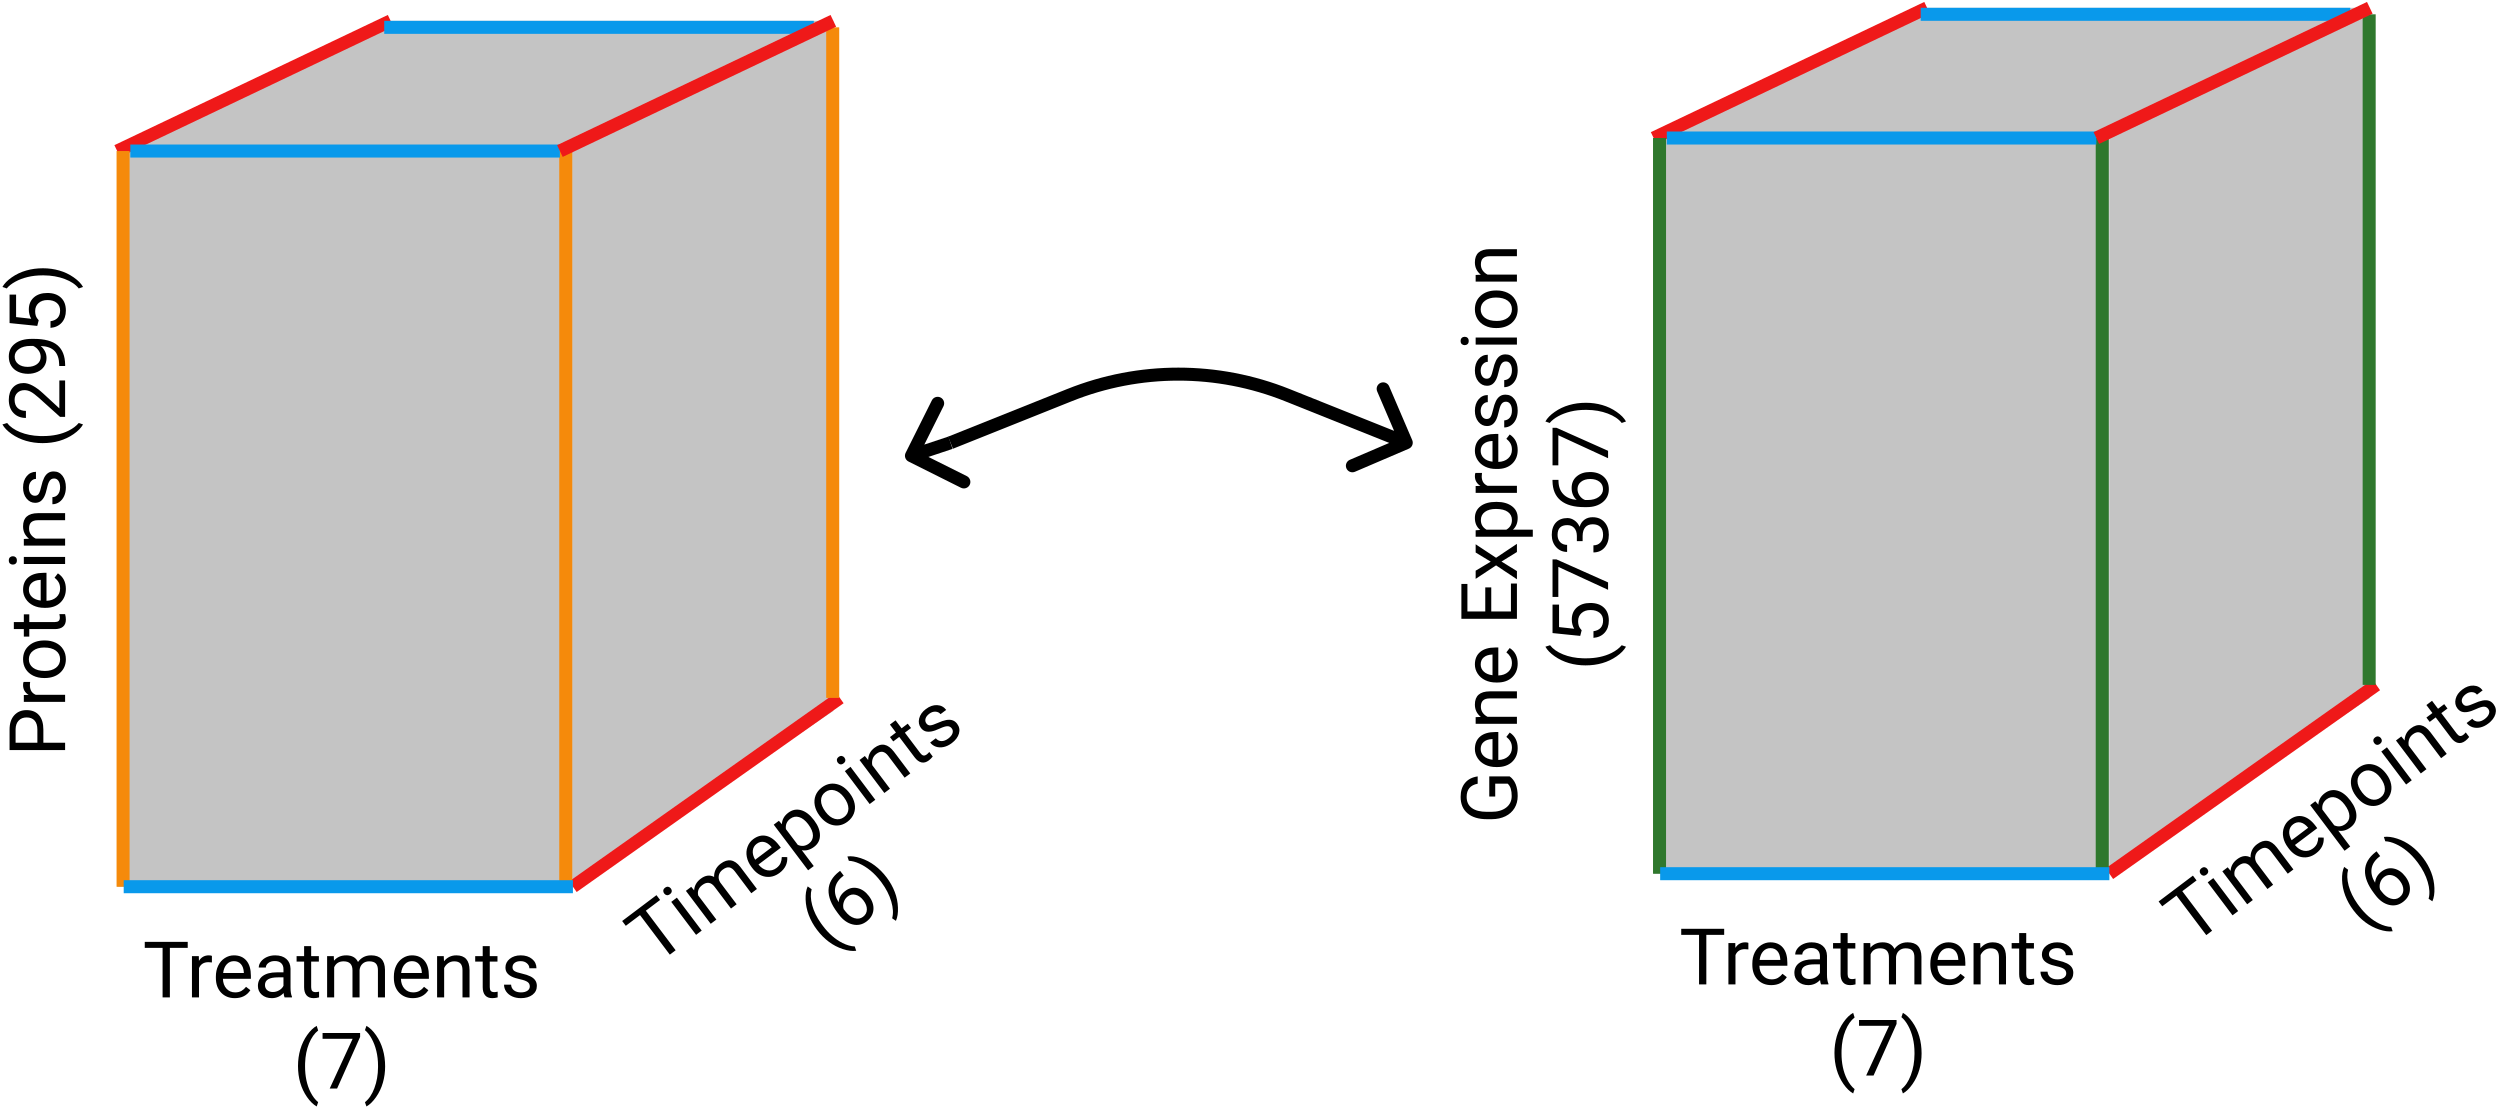<svg width="384" height="170" viewBox="0 0 384 170" fill="none" xmlns="http://www.w3.org/2000/svg">
<rect x="18" y="23.199" width="70" height="113" fill="#C4C4C4"/>
<path d="M60 3.199H128L88 23.199H18L60 3.199Z" fill="#C4C4C4"/>
<path d="M88 23.199L128 3.199V109.199L88 136.199V23.199Z" fill="#C4C4C4"/>
<path d="M88 136.199L129 107.199" stroke="#EF1919" stroke-width="2"/>
<path d="M18 23.199L60 3.199" stroke="#EF1919" stroke-width="2"/>
<path d="M18.904 23.199L18.904 136.208M86.904 23.199L86.904 136.208M127.904 4.199L127.904 107.199" stroke="#F58A0B" stroke-width="2"/>
<path d="M28.834 145.594H26.092V153.199H24.973V145.594H22.236V144.668H28.834V145.594ZM32.549 147.832C32.385 147.805 32.207 147.791 32.016 147.791C31.305 147.791 30.822 148.094 30.568 148.699V153.199H29.484V146.859H30.539L30.557 147.592C30.912 147.025 31.416 146.742 32.068 146.742C32.279 146.742 32.44 146.769 32.549 146.824V147.832ZM36.065 153.316C35.205 153.316 34.506 153.035 33.967 152.473C33.428 151.906 33.158 151.15 33.158 150.205V150.006C33.158 149.377 33.277 148.816 33.516 148.324C33.758 147.828 34.094 147.441 34.523 147.164C34.957 146.883 35.426 146.742 35.93 146.742C36.754 146.742 37.395 147.014 37.852 147.557C38.309 148.099 38.537 148.877 38.537 149.889V150.34H34.242C34.258 150.965 34.44 151.471 34.787 151.857C35.139 152.24 35.584 152.432 36.123 152.432C36.506 152.432 36.83 152.353 37.096 152.197C37.361 152.041 37.594 151.834 37.793 151.576L38.455 152.092C37.924 152.908 37.127 153.316 36.065 153.316ZM35.93 147.633C35.492 147.633 35.125 147.793 34.828 148.113C34.531 148.43 34.348 148.875 34.277 149.449H37.453V149.367C37.422 148.816 37.273 148.391 37.008 148.09C36.742 147.785 36.383 147.633 35.93 147.633ZM43.711 153.199C43.648 153.074 43.598 152.851 43.559 152.531C43.055 153.055 42.453 153.316 41.754 153.316C41.129 153.316 40.615 153.141 40.213 152.789C39.815 152.433 39.615 151.984 39.615 151.441C39.615 150.781 39.865 150.269 40.365 149.906C40.869 149.539 41.576 149.355 42.486 149.355H43.541V148.857C43.541 148.478 43.428 148.178 43.201 147.955C42.975 147.728 42.641 147.615 42.199 147.615C41.812 147.615 41.488 147.713 41.227 147.908C40.965 148.103 40.834 148.34 40.834 148.617H39.744C39.744 148.301 39.855 147.996 40.078 147.703C40.305 147.406 40.609 147.172 40.992 147C41.379 146.828 41.803 146.742 42.264 146.742C42.994 146.742 43.566 146.926 43.98 147.293C44.395 147.656 44.609 148.158 44.625 148.799V151.717C44.625 152.299 44.699 152.762 44.848 153.105V153.199H43.711ZM41.912 152.373C42.252 152.373 42.574 152.285 42.879 152.109C43.184 151.933 43.404 151.705 43.541 151.424V150.123H42.691C41.363 150.123 40.699 150.512 40.699 151.289C40.699 151.629 40.812 151.894 41.039 152.086C41.266 152.277 41.557 152.373 41.912 152.373ZM47.795 145.324V146.859H48.978V147.697H47.795V151.629C47.795 151.883 47.848 152.074 47.953 152.203C48.059 152.328 48.238 152.391 48.492 152.391C48.617 152.391 48.789 152.367 49.008 152.32V153.199C48.723 153.277 48.445 153.316 48.176 153.316C47.691 153.316 47.326 153.17 47.08 152.877C46.834 152.584 46.711 152.168 46.711 151.629V147.697H45.557V146.859H46.711V145.324H47.795ZM51.27 146.859L51.299 147.562C51.764 147.016 52.391 146.742 53.18 146.742C54.066 146.742 54.67 147.082 54.99 147.762C55.201 147.457 55.475 147.211 55.81 147.023C56.15 146.836 56.551 146.742 57.012 146.742C58.402 146.742 59.109 147.478 59.133 148.951V153.199H58.049V149.016C58.049 148.562 57.945 148.224 57.738 148.002C57.531 147.775 57.184 147.662 56.695 147.662C56.293 147.662 55.959 147.783 55.693 148.025C55.428 148.264 55.273 148.586 55.23 148.992V153.199H54.141V149.045C54.141 148.123 53.69 147.662 52.787 147.662C52.076 147.662 51.59 147.965 51.328 148.57V153.199H50.244V146.859H51.27ZM63.404 153.316C62.545 153.316 61.846 153.035 61.307 152.473C60.768 151.906 60.498 151.15 60.498 150.205V150.006C60.498 149.377 60.617 148.816 60.855 148.324C61.098 147.828 61.434 147.441 61.863 147.164C62.297 146.883 62.766 146.742 63.27 146.742C64.094 146.742 64.734 147.014 65.191 147.557C65.648 148.099 65.877 148.877 65.877 149.889V150.34H61.582C61.598 150.965 61.779 151.471 62.127 151.857C62.478 152.24 62.924 152.432 63.463 152.432C63.846 152.432 64.17 152.353 64.436 152.197C64.701 152.041 64.934 151.834 65.133 151.576L65.795 152.092C65.264 152.908 64.467 153.316 63.404 153.316ZM63.27 147.633C62.832 147.633 62.465 147.793 62.168 148.113C61.871 148.43 61.688 148.875 61.617 149.449H64.793V149.367C64.762 148.816 64.613 148.391 64.348 148.09C64.082 147.785 63.723 147.633 63.27 147.633ZM68.162 146.859L68.197 147.656C68.682 147.047 69.314 146.742 70.096 146.742C71.436 146.742 72.111 147.498 72.123 149.01V153.199H71.039V149.004C71.035 148.547 70.93 148.209 70.723 147.99C70.519 147.771 70.201 147.662 69.768 147.662C69.416 147.662 69.107 147.756 68.842 147.943C68.576 148.131 68.369 148.377 68.221 148.682V153.199H67.137V146.859H68.162ZM75.228 145.324V146.859H76.412V147.697H75.228V151.629C75.228 151.883 75.281 152.074 75.387 152.203C75.492 152.328 75.672 152.391 75.926 152.391C76.051 152.391 76.223 152.367 76.441 152.32V153.199C76.156 153.277 75.879 153.316 75.609 153.316C75.125 153.316 74.76 153.17 74.514 152.877C74.268 152.584 74.144 152.168 74.144 151.629V147.697H72.99V146.859H74.144V145.324H75.228ZM81.375 151.517C81.375 151.224 81.264 150.998 81.041 150.838C80.822 150.674 80.438 150.533 79.887 150.416C79.34 150.299 78.904 150.158 78.58 149.994C78.26 149.83 78.022 149.635 77.865 149.408C77.713 149.182 77.637 148.912 77.637 148.599C77.637 148.08 77.856 147.641 78.293 147.281C78.734 146.922 79.297 146.742 79.981 146.742C80.699 146.742 81.281 146.928 81.727 147.299C82.176 147.67 82.4 148.144 82.4 148.723H81.311C81.311 148.426 81.184 148.17 80.93 147.955C80.68 147.74 80.363 147.633 79.981 147.633C79.586 147.633 79.277 147.719 79.055 147.891C78.832 148.062 78.721 148.287 78.721 148.564C78.721 148.826 78.824 149.023 79.031 149.156C79.238 149.289 79.611 149.416 80.15 149.537C80.693 149.658 81.133 149.803 81.469 149.971C81.805 150.139 82.053 150.342 82.213 150.58C82.377 150.814 82.459 151.101 82.459 151.441C82.459 152.008 82.232 152.463 81.779 152.807C81.326 153.146 80.738 153.316 80.016 153.316C79.508 153.316 79.059 153.226 78.668 153.047C78.277 152.867 77.971 152.617 77.748 152.297C77.529 151.973 77.42 151.623 77.42 151.248H78.504C78.523 151.611 78.668 151.9 78.938 152.115C79.211 152.326 79.57 152.432 80.016 152.432C80.426 152.432 80.754 152.349 81 152.185C81.25 152.017 81.375 151.795 81.375 151.517ZM45.773 163.736C45.773 162.853 45.891 162.006 46.125 161.193C46.363 160.381 46.717 159.642 47.185 158.978C47.654 158.314 48.141 157.846 48.645 157.572L48.867 158.287C48.297 158.724 47.828 159.392 47.461 160.291C47.098 161.189 46.898 162.195 46.863 163.308L46.857 163.807C46.857 165.314 47.133 166.623 47.684 167.732C48.016 168.396 48.41 168.916 48.867 169.291L48.645 169.953C48.125 169.664 47.629 169.18 47.156 168.5C46.234 167.172 45.773 165.584 45.773 163.736ZM55.312 159.277L51.779 167.199H50.643L54.164 159.558H49.547V158.668H55.312V159.277ZM59.156 163.795C59.156 164.666 59.041 165.502 58.81 166.303C58.584 167.099 58.234 167.836 57.762 168.512C57.293 169.187 56.801 169.668 56.285 169.953L56.057 169.291C56.658 168.83 57.141 168.115 57.504 167.146C57.871 166.174 58.059 165.096 58.066 163.912V163.724C58.066 162.904 57.98 162.142 57.809 161.439C57.637 160.732 57.397 160.099 57.088 159.541C56.783 158.982 56.44 158.547 56.057 158.234L56.285 157.572C56.801 157.857 57.291 158.334 57.756 159.002C58.225 159.67 58.574 160.406 58.805 161.211C59.039 162.016 59.156 162.877 59.156 163.795Z" fill="black"/>
<path d="M6.66 114.084H10V115.209H1.469L1.469 112.062C1.469 111.129 1.707 110.398 2.184 109.871C2.66 109.34 3.291 109.074 4.076 109.074C4.904 109.074 5.543 109.334 5.992 109.853C6.438 110.369 6.66 111.109 6.66 112.074L6.66 114.084ZM5.74 114.084L5.74 112.062C5.74 111.461 5.6 111 5.318 110.68C5.033 110.359 4.623 110.199 4.088 110.199C3.58 110.199 3.174 110.359 2.869 110.68C2.564 111 2.406 111.439 2.395 111.998V114.084H5.74ZM4.633 104.744C4.605 104.908 4.592 105.086 4.592 105.277C4.592 105.988 4.895 106.471 5.5 106.724H10V107.808H3.66V106.754L4.393 106.736C3.826 106.381 3.543 105.877 3.543 105.224C3.543 105.014 3.57 104.853 3.625 104.744H4.633ZM6.771 104.146C6.15 104.146 5.592 104.025 5.096 103.783C4.6 103.537 4.217 103.197 3.947 102.764C3.678 102.326 3.543 101.828 3.543 101.269C3.543 100.406 3.842 99.709 4.439 99.178C5.037 98.642 5.832 98.375 6.824 98.375H6.9C7.518 98.375 8.072 98.494 8.564 98.732C9.053 98.967 9.434 99.305 9.707 99.746C9.98 100.183 10.117 100.687 10.117 101.258C10.117 102.117 9.818 102.814 9.221 103.349C8.623 103.881 7.832 104.146 6.848 104.146H6.771ZM6.9 103.057C7.604 103.057 8.168 102.894 8.594 102.57C9.02 102.242 9.232 101.805 9.232 101.258C9.232 100.707 9.018 100.269 8.588 99.945C8.154 99.621 7.549 99.459 6.771 99.459C6.076 99.459 5.514 99.625 5.084 99.957C4.65 100.285 4.434 100.723 4.434 101.269C4.434 101.805 4.646 102.236 5.072 102.564C5.498 102.892 6.107 103.057 6.9 103.057ZM2.125 95.545H3.66V94.361H4.498V95.545H8.43C8.684 95.545 8.875 95.492 9.004 95.387C9.129 95.281 9.191 95.101 9.191 94.847C9.191 94.722 9.168 94.551 9.121 94.332H10C10.078 94.617 10.117 94.894 10.117 95.164C10.117 95.648 9.971 96.013 9.678 96.26C9.385 96.506 8.969 96.629 8.43 96.629H4.498V97.783H3.66V96.629H2.125V95.545ZM10.117 90.459C10.117 91.318 9.836 92.017 9.273 92.556C8.707 93.096 7.951 93.365 7.006 93.365H6.807C6.178 93.365 5.617 93.246 5.125 93.008C4.629 92.766 4.242 92.43 3.965 92C3.684 91.566 3.543 91.097 3.543 90.594C3.543 89.769 3.814 89.129 4.357 88.672C4.9 88.215 5.678 87.986 6.689 87.986H7.141V92.281C7.766 92.266 8.271 92.084 8.658 91.736C9.041 91.385 9.232 90.939 9.232 90.4C9.232 90.017 9.154 89.693 8.998 89.428C8.842 89.162 8.635 88.93 8.377 88.73L8.893 88.068C9.709 88.6 10.117 89.396 10.117 90.459ZM4.434 90.594C4.434 91.031 4.594 91.398 4.914 91.695C5.23 91.992 5.676 92.176 6.25 92.246V89.07H6.168C5.617 89.101 5.191 89.25 4.891 89.516C4.586 89.781 4.434 90.141 4.434 90.594ZM10 85.549V86.633H3.66V85.549H10ZM1.979 86.721C1.803 86.721 1.654 86.668 1.533 86.562C1.412 86.453 1.352 86.293 1.352 86.082C1.352 85.871 1.412 85.711 1.533 85.601C1.654 85.492 1.803 85.437 1.979 85.437C2.154 85.437 2.301 85.492 2.418 85.601C2.535 85.711 2.594 85.871 2.594 86.082C2.594 86.293 2.535 86.453 2.418 86.562C2.301 86.668 2.154 86.721 1.979 86.721ZM3.66 82.783L4.457 82.748C3.848 82.263 3.543 81.631 3.543 80.85C3.543 79.51 4.299 78.834 5.811 78.822H10V79.906H5.805C5.348 79.91 5.01 80.016 4.791 80.222C4.572 80.426 4.463 80.744 4.463 81.178C4.463 81.529 4.557 81.838 4.744 82.103C4.932 82.369 5.178 82.576 5.482 82.725H10V83.808H3.66V82.783ZM8.318 73.496C8.025 73.496 7.799 73.607 7.639 73.83C7.475 74.049 7.334 74.433 7.217 74.984C7.1 75.531 6.959 75.967 6.795 76.291C6.631 76.611 6.436 76.85 6.209 77.006C5.982 77.158 5.713 77.234 5.4 77.234C4.881 77.234 4.441 77.016 4.082 76.578C3.723 76.137 3.543 75.574 3.543 74.891C3.543 74.172 3.729 73.59 4.1 73.144C4.471 72.695 4.945 72.471 5.523 72.471V73.56C5.227 73.56 4.971 73.687 4.756 73.941C4.541 74.191 4.434 74.508 4.434 74.891C4.434 75.285 4.52 75.594 4.691 75.816C4.863 76.039 5.088 76.15 5.365 76.15C5.627 76.15 5.824 76.047 5.957 75.84C6.09 75.633 6.217 75.26 6.338 74.721C6.459 74.178 6.604 73.738 6.771 73.402C6.939 73.066 7.143 72.818 7.381 72.658C7.615 72.494 7.902 72.412 8.242 72.412C8.809 72.412 9.264 72.638 9.607 73.092C9.947 73.545 10.117 74.133 10.117 74.855C10.117 75.363 10.027 75.812 9.848 76.203C9.668 76.594 9.418 76.9 9.098 77.123C8.773 77.342 8.424 77.451 8.049 77.451V76.367C8.412 76.347 8.701 76.203 8.916 75.933C9.127 75.66 9.232 75.301 9.232 74.855C9.232 74.445 9.15 74.117 8.986 73.871C8.818 73.621 8.596 73.496 8.318 73.496ZM6.537 68.064C5.654 68.064 4.807 67.947 3.994 67.713C3.182 67.475 2.443 67.121 1.779 66.652C1.115 66.183 0.646 65.697 0.373 65.193L1.088 64.971C1.525 65.541 2.193 66.01 3.092 66.377C3.99 66.74 4.996 66.939 6.109 66.975L6.607 66.98C8.115 66.98 9.424 66.705 10.533 66.154C11.197 65.822 11.717 65.428 12.092 64.971L12.754 65.193C12.465 65.713 11.98 66.209 11.301 66.681C9.973 67.603 8.385 68.064 6.537 68.064ZM10 58.443V64.033H9.221L5.939 61.08C5.443 60.642 5.041 60.342 4.732 60.178C4.42 60.01 4.098 59.926 3.766 59.926C3.32 59.926 2.955 60.06 2.67 60.33C2.385 60.599 2.242 60.959 2.242 61.408C2.242 61.947 2.396 62.367 2.705 62.668C3.01 62.965 3.436 63.113 3.982 63.113V64.197C3.197 64.197 2.562 63.945 2.078 63.441C1.594 62.934 1.352 62.256 1.352 61.408C1.352 60.615 1.561 59.988 1.979 59.527C2.393 59.066 2.945 58.836 3.637 58.836C4.477 58.836 5.477 59.371 6.637 60.441L9.115 62.726V58.443H10ZM6.25 53.141C6.52 53.367 6.736 53.639 6.9 53.955C7.064 54.267 7.146 54.611 7.146 54.986C7.146 55.478 7.025 55.908 6.783 56.275C6.541 56.639 6.201 56.92 5.764 57.119C5.322 57.318 4.836 57.418 4.305 57.418C3.734 57.418 3.221 57.31 2.764 57.096C2.307 56.877 1.957 56.568 1.715 56.17C1.473 55.771 1.352 55.306 1.352 54.775C1.352 53.931 1.668 53.267 2.301 52.783C2.93 52.295 3.789 52.051 4.879 52.051H5.195C6.855 52.051 8.068 52.379 8.834 53.035C9.596 53.691 9.986 54.681 10.006 56.006V56.217H9.092V55.988C9.076 55.094 8.844 54.406 8.395 53.926C7.941 53.445 7.227 53.184 6.25 53.141ZM6.25 54.81C6.25 54.447 6.139 54.113 5.916 53.809C5.693 53.5 5.418 53.275 5.09 53.135H4.656C3.945 53.135 3.367 53.289 2.922 53.597C2.477 53.906 2.254 54.297 2.254 54.769C2.254 55.246 2.438 55.629 2.805 55.918C3.168 56.207 3.648 56.351 4.246 56.351C4.828 56.351 5.309 56.213 5.688 55.935C6.062 55.654 6.25 55.279 6.25 54.81ZM5.723 50.059L1.469 49.625L1.469 45.254H2.471L2.471 48.705L4.797 48.963C4.551 48.545 4.428 48.07 4.428 47.539C4.428 46.762 4.686 46.144 5.201 45.687C5.713 45.23 6.406 45.002 7.281 45.002C8.16 45.002 8.854 45.24 9.361 45.717C9.865 46.189 10.117 46.851 10.117 47.703C10.117 48.457 9.908 49.072 9.49 49.549C9.072 50.025 8.494 50.297 7.756 50.363V49.338C8.244 49.271 8.613 49.097 8.863 48.816C9.109 48.535 9.232 48.164 9.232 47.703C9.232 47.199 9.061 46.805 8.717 46.519C8.373 46.23 7.898 46.086 7.293 46.086C6.723 46.086 6.266 46.242 5.922 46.555C5.574 46.863 5.4 47.275 5.4 47.791C5.4 48.264 5.504 48.635 5.711 48.904L5.945 49.191L5.723 50.059ZM6.596 41.205C7.467 41.205 8.303 41.32 9.104 41.551C9.9 41.777 10.637 42.127 11.312 42.599C11.988 43.068 12.469 43.56 12.754 44.076L12.092 44.305C11.631 43.703 10.916 43.221 9.947 42.857C8.975 42.49 7.896 42.303 6.713 42.295H6.525C5.705 42.295 4.943 42.381 4.24 42.553C3.533 42.724 2.9 42.965 2.342 43.273C1.783 43.578 1.348 43.922 1.035 44.305L0.373 44.076C0.658 43.56 1.135 43.07 1.803 42.605C2.471 42.137 3.207 41.787 4.012 41.556C4.816 41.322 5.678 41.205 6.596 41.205Z" fill="black"/>
<path d="M59.018 4.199L125 4.199" stroke="#0999EB" stroke-width="2"/>
<path d="M101.391 138.235L99.201 139.886L103.778 145.96L102.884 146.633L98.307 140.559L96.121 142.206L95.564 141.466L100.833 137.496L101.391 138.235ZM107.783 142.941L106.918 143.593L103.102 138.53L103.968 137.878L107.783 142.941ZM102.02 137.24C101.914 137.1 101.867 136.949 101.878 136.789C101.893 136.627 101.984 136.482 102.153 136.355C102.321 136.228 102.485 136.18 102.646 136.211C102.806 136.242 102.939 136.327 103.045 136.468C103.15 136.608 103.195 136.758 103.178 136.918C103.161 137.077 103.069 137.22 102.9 137.347C102.732 137.474 102.569 137.524 102.411 137.496C102.256 137.466 102.126 137.38 102.02 137.24ZM106.172 136.217L106.618 136.761C106.661 136.044 106.997 135.449 107.627 134.974C108.335 134.44 109.022 134.348 109.686 134.698C109.672 134.328 109.742 133.967 109.897 133.615C110.056 133.261 110.319 132.945 110.687 132.668C111.798 131.831 112.806 131.993 113.711 133.155L116.267 136.548L115.401 137.2L112.884 133.859C112.611 133.497 112.325 133.29 112.026 133.236C111.724 133.18 111.378 133.299 110.988 133.593C110.667 133.835 110.473 134.133 110.407 134.486C110.338 134.836 110.409 135.186 110.619 135.537L113.151 138.896L112.28 139.552L109.78 136.235C109.225 135.498 108.588 135.402 107.867 135.945C107.299 136.373 107.093 136.907 107.248 137.548L110.034 141.245L109.168 141.897L105.353 136.834L106.172 136.217ZM119.749 134.071C119.063 134.588 118.335 134.784 117.566 134.659C116.795 134.532 116.125 134.09 115.556 133.335L115.436 133.176C115.057 132.674 114.815 132.154 114.709 131.618C114.604 131.076 114.64 130.565 114.816 130.085C114.993 129.599 115.283 129.205 115.685 128.902C116.343 128.406 117.018 128.237 117.71 128.395C118.402 128.554 119.052 129.037 119.661 129.845L119.932 130.206L116.502 132.79C116.891 133.28 117.341 133.575 117.851 133.674C118.362 133.769 118.833 133.653 119.263 133.329C119.569 133.099 119.781 132.841 119.899 132.557C120.017 132.272 120.078 131.967 120.082 131.641L120.921 131.654C120.988 132.626 120.598 133.431 119.749 134.071ZM116.221 129.613C115.872 129.876 115.675 130.225 115.63 130.66C115.584 131.091 115.705 131.557 115.994 132.058L118.531 130.147L118.481 130.081C118.125 129.66 117.75 129.409 117.357 129.329C116.962 129.246 116.583 129.34 116.221 129.613ZM125.071 126.033C125.652 126.803 125.943 127.557 125.946 128.294C125.948 129.03 125.648 129.625 125.046 130.079C124.432 130.542 123.801 130.712 123.155 130.587L124.992 133.025L124.126 133.678L118.844 126.668L119.635 126.072L120.1 126.602C120.123 125.899 120.449 125.312 121.076 124.839C121.684 124.381 122.337 124.248 123.035 124.441C123.737 124.632 124.395 125.136 125.011 125.953L125.071 126.033ZM124.131 126.587C123.701 126.016 123.24 125.657 122.747 125.509C122.255 125.362 121.796 125.448 121.372 125.768C120.848 126.163 120.63 126.692 120.718 127.354L122.541 129.773C123.148 130.04 123.718 129.972 124.252 129.57C124.667 129.257 124.872 128.846 124.869 128.335C124.866 127.818 124.62 127.236 124.131 126.587ZM125.869 125.27C125.495 124.774 125.255 124.255 125.15 123.713C125.048 123.169 125.089 122.659 125.273 122.183C125.46 121.704 125.777 121.297 126.223 120.96C126.913 120.441 127.649 120.26 128.433 120.418C129.22 120.573 129.912 121.047 130.51 121.839L130.555 121.9C130.927 122.393 131.166 122.907 131.271 123.444C131.378 123.975 131.337 124.482 131.15 124.966C130.965 125.448 130.645 125.861 130.189 126.204C129.503 126.721 128.766 126.902 127.979 126.747C127.195 126.589 126.507 126.117 125.914 125.331L125.869 125.27ZM126.817 124.717C127.24 125.279 127.709 125.632 128.224 125.777C128.742 125.92 129.22 125.826 129.657 125.497C130.096 125.166 130.317 124.731 130.317 124.193C130.315 123.651 130.08 123.07 129.612 122.449C129.194 121.894 128.723 121.545 128.199 121.401C127.676 121.252 127.196 121.343 126.759 121.672C126.332 121.994 126.115 122.424 126.109 122.961C126.104 123.499 126.339 124.084 126.817 124.717ZM134.447 122.848L133.581 123.501L129.766 118.438L130.632 117.785L134.447 122.848ZM128.684 117.147C128.578 117.007 128.531 116.857 128.542 116.697C128.557 116.534 128.648 116.389 128.816 116.262C128.985 116.135 129.149 116.087 129.31 116.118C129.47 116.149 129.603 116.235 129.709 116.375C129.814 116.516 129.859 116.665 129.842 116.825C129.825 116.984 129.733 117.127 129.564 117.254C129.396 117.381 129.232 117.431 129.075 117.403C128.92 117.373 128.79 117.288 128.684 117.147ZM132.84 116.121L133.348 116.736C133.368 115.958 133.69 115.334 134.314 114.864C135.384 114.057 136.379 114.254 137.298 115.454L139.819 118.8L138.953 119.453L136.429 116.102C136.15 115.739 135.863 115.533 135.566 115.483C135.272 115.431 134.952 115.535 134.606 115.796C134.325 116.007 134.135 116.268 134.036 116.577C133.936 116.887 133.919 117.208 133.984 117.541L136.703 121.149L135.837 121.801L132.021 116.738L132.84 116.121ZM137.56 110.642L138.484 111.868L139.429 111.156L139.933 111.825L138.988 112.537L141.354 115.677C141.507 115.88 141.664 116.001 141.826 116.041C141.986 116.077 142.167 116.019 142.37 115.866C142.469 115.791 142.593 115.669 142.739 115.5L143.268 116.201C143.087 116.435 142.889 116.634 142.674 116.796C142.287 117.087 141.907 117.19 141.534 117.104C141.162 117.018 140.813 116.76 140.489 116.33L138.122 113.19L137.201 113.884L136.696 113.215L137.618 112.521L136.694 111.294L137.56 110.642ZM146.196 111.889C146.02 111.655 145.794 111.541 145.52 111.547C145.247 111.548 144.855 111.667 144.345 111.905C143.837 112.141 143.405 112.291 143.047 112.355C142.693 112.416 142.385 112.404 142.124 112.317C141.866 112.228 141.643 112.058 141.454 111.809C141.142 111.394 141.052 110.911 141.185 110.361C141.321 109.808 141.662 109.326 142.208 108.915C142.782 108.482 143.359 108.28 143.938 108.308C144.52 108.335 144.985 108.578 145.333 109.04L144.463 109.696C144.284 109.459 144.029 109.331 143.696 109.312C143.367 109.291 143.05 109.396 142.744 109.626C142.429 109.863 142.235 110.118 142.16 110.389C142.086 110.66 142.132 110.907 142.299 111.128C142.456 111.337 142.658 111.433 142.903 111.414C143.148 111.395 143.523 111.272 144.026 111.045C144.533 110.815 144.971 110.666 145.34 110.598C145.709 110.529 146.03 110.542 146.301 110.636C146.573 110.725 146.811 110.905 147.016 111.176C147.357 111.628 147.45 112.128 147.295 112.675C147.137 113.22 146.77 113.709 146.193 114.144C145.787 114.45 145.375 114.648 144.954 114.74C144.534 114.831 144.139 114.816 143.768 114.694C143.399 114.567 143.101 114.354 142.875 114.054L143.741 113.402C143.975 113.68 144.264 113.824 144.609 113.834C144.954 113.837 145.305 113.705 145.66 113.437C145.988 113.191 146.201 112.928 146.299 112.648C146.397 112.364 146.363 112.111 146.196 111.889ZM125.477 142.802C124.946 142.097 124.529 141.349 124.227 140.559C123.929 139.767 123.767 138.965 123.742 138.152C123.716 137.34 123.823 136.673 124.06 136.151L124.668 136.588C124.476 137.281 124.504 138.096 124.751 139.035C125.002 139.971 125.448 140.894 126.09 141.804L126.385 142.205C127.293 143.41 128.3 144.289 129.408 144.844C130.072 145.174 130.7 145.352 131.291 145.376L131.511 146.039C130.923 146.121 130.235 146.032 129.448 145.774C127.913 145.268 126.589 144.277 125.477 142.802ZM129.04 133.763L129.594 134.498L129.435 134.618C128.77 135.138 128.384 135.742 128.276 136.43C128.169 137.117 128.348 137.836 128.814 138.585C128.863 137.903 129.198 137.328 129.818 136.86C130.411 136.413 131.041 136.266 131.709 136.418C132.379 136.568 132.964 136.974 133.462 137.635C133.991 138.337 134.223 139.044 134.156 139.754C134.093 140.462 133.74 141.058 133.097 141.542C132.445 142.034 131.728 142.182 130.947 141.989C130.163 141.792 129.473 141.299 128.879 140.51L128.628 140.178C127.683 138.924 127.228 137.765 127.263 136.702C127.299 135.633 127.84 134.692 128.886 133.879L129.04 133.763ZM130.216 137.69C129.92 137.913 129.714 138.208 129.598 138.574C129.483 138.939 129.478 139.293 129.583 139.634L129.823 139.952C130.246 140.514 130.713 140.871 131.225 141.024C131.736 141.177 132.18 141.111 132.558 140.826C132.948 140.532 133.145 140.158 133.151 139.705C133.159 139.248 132.988 138.788 132.638 138.323C132.285 137.855 131.887 137.563 131.443 137.448C130.999 137.327 130.591 137.408 130.216 137.69ZM136.2 134.794C136.725 135.49 137.136 136.227 137.434 137.005C137.732 137.778 137.896 138.577 137.925 139.401C137.958 140.223 137.854 140.902 137.614 141.441L137.033 141.049C137.236 140.319 137.191 139.458 136.898 138.466C136.606 137.468 136.107 136.494 135.401 135.544L135.288 135.394C134.794 134.739 134.267 134.182 133.707 133.724C133.144 133.263 132.571 132.902 131.988 132.642C131.409 132.379 130.872 132.238 130.378 132.219L130.163 131.553C130.746 131.47 131.424 131.556 132.197 131.809C132.974 132.061 133.696 132.438 134.365 132.942C135.036 133.444 135.648 134.061 136.2 134.794Z" fill="black"/>
<path d="M20.018 23.199L86 23.199" stroke="#0999EB" stroke-width="2"/>
<path d="M19 136.199H88" stroke="#0999EB" stroke-width="2"/>
<path d="M86 23.199L128 3.199" stroke="#EF1919" stroke-width="2"/>
<rect x="254" y="21.199" width="70" height="113" fill="#C4C4C4"/>
<path d="M296 1.199H364L324 21.199H254L296 1.199Z" fill="#C4C4C4"/>
<path d="M324 21.199L364 1.199V107.199L324 134.199V21.199Z" fill="#C4C4C4"/>
<path d="M324 134.199L365 105.199" stroke="#EF1919" stroke-width="2"/>
<path d="M254 21.199L296 1.199" stroke="#EF1919" stroke-width="2"/>
<path d="M254.904 21.199L254.904 134.208M322.904 21.199L322.904 134.208M363.904 2.199L363.904 105.199" stroke="#2F782D" stroke-width="2"/>
<path d="M264.834 143.594H262.092V151.199H260.973V143.594H258.236V142.668H264.834V143.594ZM268.549 145.832C268.385 145.805 268.207 145.791 268.016 145.791C267.305 145.791 266.822 146.094 266.568 146.699V151.199H265.484V144.859H266.539L266.557 145.592C266.912 145.025 267.416 144.742 268.068 144.742C268.279 144.742 268.439 144.769 268.549 144.824V145.832ZM272.064 151.316C271.205 151.316 270.506 151.035 269.967 150.473C269.428 149.906 269.158 149.15 269.158 148.205V148.006C269.158 147.377 269.277 146.816 269.516 146.324C269.758 145.828 270.094 145.441 270.523 145.164C270.957 144.883 271.426 144.742 271.93 144.742C272.754 144.742 273.395 145.014 273.852 145.557C274.309 146.099 274.537 146.877 274.537 147.889V148.34H270.242C270.258 148.965 270.439 149.471 270.787 149.857C271.139 150.24 271.584 150.432 272.123 150.432C272.506 150.432 272.83 150.353 273.096 150.197C273.361 150.041 273.594 149.834 273.793 149.576L274.455 150.092C273.924 150.908 273.127 151.316 272.064 151.316ZM271.93 145.633C271.492 145.633 271.125 145.793 270.828 146.113C270.531 146.43 270.348 146.875 270.277 147.449H273.453V147.367C273.422 146.816 273.273 146.391 273.008 146.09C272.742 145.785 272.383 145.633 271.93 145.633ZM279.711 151.199C279.648 151.074 279.598 150.851 279.559 150.531C279.055 151.055 278.453 151.316 277.754 151.316C277.129 151.316 276.615 151.141 276.213 150.789C275.814 150.433 275.615 149.984 275.615 149.441C275.615 148.781 275.865 148.269 276.365 147.906C276.869 147.539 277.576 147.355 278.486 147.355H279.541V146.857C279.541 146.478 279.428 146.178 279.201 145.955C278.975 145.728 278.641 145.615 278.199 145.615C277.812 145.615 277.488 145.713 277.227 145.908C276.965 146.103 276.834 146.34 276.834 146.617H275.744C275.744 146.301 275.855 145.996 276.078 145.703C276.305 145.406 276.609 145.172 276.992 145C277.379 144.828 277.803 144.742 278.264 144.742C278.994 144.742 279.566 144.926 279.98 145.293C280.395 145.656 280.609 146.158 280.625 146.799V149.717C280.625 150.299 280.699 150.762 280.848 151.105V151.199H279.711ZM277.912 150.373C278.252 150.373 278.574 150.285 278.879 150.109C279.184 149.933 279.404 149.705 279.541 149.424V148.123H278.691C277.363 148.123 276.699 148.512 276.699 149.289C276.699 149.629 276.812 149.894 277.039 150.086C277.266 150.277 277.557 150.373 277.912 150.373ZM283.795 143.324V144.859H284.979V145.697H283.795V149.629C283.795 149.883 283.848 150.074 283.953 150.203C284.059 150.328 284.238 150.391 284.492 150.391C284.617 150.391 284.789 150.367 285.008 150.32V151.199C284.723 151.277 284.445 151.316 284.176 151.316C283.691 151.316 283.326 151.17 283.08 150.877C282.834 150.584 282.711 150.168 282.711 149.629V145.697H281.557V144.859H282.711V143.324H283.795ZM287.27 144.859L287.299 145.562C287.764 145.016 288.391 144.742 289.18 144.742C290.066 144.742 290.67 145.082 290.99 145.762C291.201 145.457 291.475 145.211 291.811 145.023C292.15 144.836 292.551 144.742 293.012 144.742C294.402 144.742 295.109 145.478 295.133 146.951V151.199H294.049V147.016C294.049 146.562 293.945 146.224 293.738 146.002C293.531 145.775 293.184 145.662 292.695 145.662C292.293 145.662 291.959 145.783 291.693 146.025C291.428 146.264 291.273 146.586 291.23 146.992V151.199H290.141V147.045C290.141 146.123 289.689 145.662 288.787 145.662C288.076 145.662 287.59 145.965 287.328 146.57V151.199H286.244V144.859H287.27ZM299.404 151.316C298.545 151.316 297.846 151.035 297.307 150.473C296.768 149.906 296.498 149.15 296.498 148.205V148.006C296.498 147.377 296.617 146.816 296.855 146.324C297.098 145.828 297.434 145.441 297.863 145.164C298.297 144.883 298.766 144.742 299.27 144.742C300.094 144.742 300.734 145.014 301.191 145.557C301.648 146.099 301.877 146.877 301.877 147.889V148.34H297.582C297.598 148.965 297.779 149.471 298.127 149.857C298.479 150.24 298.924 150.432 299.463 150.432C299.846 150.432 300.17 150.353 300.436 150.197C300.701 150.041 300.934 149.834 301.133 149.576L301.795 150.092C301.264 150.908 300.467 151.316 299.404 151.316ZM299.27 145.633C298.832 145.633 298.465 145.793 298.168 146.113C297.871 146.43 297.688 146.875 297.617 147.449H300.793V147.367C300.762 146.816 300.613 146.391 300.348 146.09C300.082 145.785 299.723 145.633 299.27 145.633ZM304.162 144.859L304.197 145.656C304.682 145.047 305.314 144.742 306.096 144.742C307.436 144.742 308.111 145.498 308.123 147.01V151.199H307.039V147.004C307.035 146.547 306.93 146.209 306.723 145.99C306.52 145.771 306.201 145.662 305.768 145.662C305.416 145.662 305.107 145.756 304.842 145.943C304.576 146.131 304.369 146.377 304.221 146.682V151.199H303.137V144.859H304.162ZM311.229 143.324V144.859H312.412V145.697H311.229V149.629C311.229 149.883 311.281 150.074 311.387 150.203C311.492 150.328 311.672 150.391 311.926 150.391C312.051 150.391 312.223 150.367 312.441 150.32V151.199C312.156 151.277 311.879 151.316 311.609 151.316C311.125 151.316 310.76 151.17 310.514 150.877C310.268 150.584 310.145 150.168 310.145 149.629V145.697H308.99V144.859H310.145V143.324H311.229ZM317.375 149.517C317.375 149.224 317.264 148.998 317.041 148.838C316.822 148.674 316.438 148.533 315.887 148.416C315.34 148.299 314.904 148.158 314.58 147.994C314.26 147.83 314.021 147.635 313.865 147.408C313.713 147.182 313.637 146.912 313.637 146.599C313.637 146.08 313.855 145.641 314.293 145.281C314.734 144.922 315.297 144.742 315.98 144.742C316.699 144.742 317.281 144.928 317.727 145.299C318.176 145.67 318.4 146.144 318.4 146.723H317.311C317.311 146.426 317.184 146.17 316.93 145.955C316.68 145.74 316.363 145.633 315.98 145.633C315.586 145.633 315.277 145.719 315.055 145.891C314.832 146.062 314.721 146.287 314.721 146.564C314.721 146.826 314.824 147.023 315.031 147.156C315.238 147.289 315.611 147.416 316.15 147.537C316.693 147.658 317.133 147.803 317.469 147.971C317.805 148.139 318.053 148.342 318.213 148.58C318.377 148.814 318.459 149.101 318.459 149.441C318.459 150.008 318.232 150.463 317.779 150.807C317.326 151.146 316.738 151.316 316.016 151.316C315.508 151.316 315.059 151.226 314.668 151.047C314.277 150.867 313.971 150.617 313.748 150.297C313.529 149.973 313.42 149.623 313.42 149.248H314.504C314.523 149.611 314.668 149.9 314.938 150.115C315.211 150.326 315.57 150.432 316.016 150.432C316.426 150.432 316.754 150.349 317 150.185C317.25 150.017 317.375 149.795 317.375 149.517ZM281.773 161.736C281.773 160.853 281.891 160.006 282.125 159.193C282.363 158.381 282.717 157.642 283.186 156.978C283.654 156.314 284.141 155.846 284.645 155.572L284.867 156.287C284.297 156.724 283.828 157.392 283.461 158.291C283.098 159.189 282.898 160.195 282.863 161.308L282.857 161.807C282.857 163.314 283.133 164.623 283.684 165.732C284.016 166.396 284.41 166.916 284.867 167.291L284.645 167.953C284.125 167.664 283.629 167.18 283.156 166.5C282.234 165.172 281.773 163.584 281.773 161.736ZM291.312 157.277L287.779 165.199H286.643L290.164 157.558H285.547V156.668H291.312V157.277ZM295.156 161.795C295.156 162.666 295.041 163.502 294.811 164.303C294.584 165.099 294.234 165.836 293.762 166.512C293.293 167.187 292.801 167.668 292.285 167.953L292.057 167.291C292.658 166.83 293.141 166.115 293.504 165.146C293.871 164.174 294.059 163.096 294.066 161.912V161.724C294.066 160.904 293.98 160.142 293.809 159.439C293.637 158.732 293.396 158.099 293.088 157.541C292.783 156.982 292.439 156.547 292.057 156.234L292.285 155.572C292.801 155.857 293.291 156.334 293.756 157.002C294.225 157.67 294.574 158.406 294.805 159.211C295.039 160.016 295.156 160.877 295.156 161.795Z" fill="black"/>
<path d="M231.881 119.254C232.295 119.543 232.605 119.947 232.812 120.467C233.016 120.982 233.117 121.584 233.117 122.271C233.117 122.967 232.955 123.584 232.631 124.123C232.303 124.662 231.838 125.08 231.236 125.377C230.635 125.67 229.938 125.82 229.145 125.828H228.4C227.115 125.828 226.119 125.529 225.412 124.932C224.705 124.33 224.352 123.486 224.352 122.4C224.352 121.51 224.58 120.793 225.037 120.25C225.49 119.707 226.135 119.375 226.971 119.254V120.379C225.842 120.59 225.277 121.262 225.277 122.395C225.277 123.148 225.543 123.721 226.074 124.111C226.602 124.498 227.367 124.693 228.371 124.697H229.068C230.025 124.697 230.787 124.479 231.354 124.041C231.916 123.604 232.197 123.012 232.197 122.266C232.197 121.844 232.15 121.475 232.057 121.158C231.963 120.842 231.805 120.58 231.582 120.373H229.666V122.348H228.752V119.254H231.881ZM233.117 114.912C233.117 115.771 232.836 116.471 232.273 117.01C231.707 117.549 230.951 117.818 230.006 117.818H229.807C229.178 117.818 228.617 117.699 228.125 117.461C227.629 117.219 227.242 116.883 226.965 116.453C226.684 116.02 226.543 115.551 226.543 115.047C226.543 114.223 226.814 113.582 227.357 113.125C227.9 112.668 228.678 112.439 229.689 112.439H230.141V116.734C230.766 116.719 231.271 116.537 231.658 116.189C232.041 115.838 232.232 115.393 232.232 114.854C232.232 114.471 232.154 114.146 231.998 113.881C231.842 113.615 231.635 113.383 231.377 113.184L231.893 112.521C232.709 113.053 233.117 113.85 233.117 114.912ZM227.434 115.047C227.434 115.484 227.594 115.852 227.914 116.148C228.23 116.445 228.676 116.629 229.25 116.699V113.523H229.168C228.617 113.555 228.191 113.703 227.891 113.969C227.586 114.234 227.434 114.594 227.434 115.047ZM226.66 110.154L227.457 110.119C226.848 109.635 226.543 109.002 226.543 108.221C226.543 106.881 227.299 106.205 228.811 106.193H233V107.277H228.805C228.348 107.281 228.01 107.387 227.791 107.594C227.572 107.797 227.463 108.115 227.463 108.549C227.463 108.9 227.557 109.209 227.744 109.475C227.932 109.74 228.178 109.947 228.482 110.096H233V111.18H226.66V110.154ZM233.117 101.928C233.117 102.787 232.836 103.486 232.273 104.025C231.707 104.564 230.951 104.834 230.006 104.834H229.807C229.178 104.834 228.617 104.715 228.125 104.477C227.629 104.234 227.242 103.898 226.965 103.469C226.684 103.035 226.543 102.566 226.543 102.062C226.543 101.238 226.814 100.598 227.357 100.141C227.9 99.684 228.678 99.455 229.689 99.455H230.141V103.75C230.766 103.734 231.271 103.553 231.658 103.205C232.041 102.854 232.232 102.408 232.232 101.869C232.232 101.486 232.154 101.162 231.998 100.896C231.842 100.631 231.635 100.398 231.377 100.199L231.893 99.537C232.709 100.068 233.117 100.865 233.117 101.928ZM227.434 102.062C227.434 102.5 227.594 102.867 227.914 103.164C228.23 103.461 228.676 103.645 229.25 103.715V100.539H229.168C228.617 100.57 228.191 100.719 227.891 100.984C227.586 101.25 227.434 101.609 227.434 102.062ZM229.057 90.227V93.924H232.08V89.629H233V95.049H224.469V89.688H225.395V93.924H228.137V90.227H229.057ZM228.975 86.272L226.66 84.865V83.6L229.795 85.674L233 83.535V84.789L230.627 86.254L233 87.719V88.978L229.795 86.84L226.66 88.914V87.66L228.975 86.272ZM229.9 77.09C230.865 77.09 231.643 77.311 232.232 77.752C232.822 78.193 233.117 78.791 233.117 79.545C233.117 80.314 232.873 80.92 232.385 81.361H235.438V82.445H226.66V81.455L227.363 81.402C226.816 80.961 226.543 80.348 226.543 79.562C226.543 78.801 226.83 78.199 227.404 77.758C227.979 77.312 228.777 77.09 229.801 77.09H229.9ZM229.777 78.174C229.062 78.174 228.498 78.326 228.084 78.631C227.67 78.936 227.463 79.353 227.463 79.885C227.463 80.541 227.754 81.033 228.336 81.361H231.365C231.943 81.037 232.232 80.541 232.232 79.873C232.232 79.353 232.027 78.941 231.617 78.637C231.203 78.328 230.59 78.174 229.777 78.174ZM227.633 72.643C227.605 72.807 227.592 72.984 227.592 73.176C227.592 73.887 227.895 74.369 228.5 74.623H233V75.707H226.66V74.652L227.393 74.635C226.826 74.279 226.543 73.775 226.543 73.123C226.543 72.912 226.57 72.752 226.625 72.643H227.633ZM233.117 69.127C233.117 69.986 232.836 70.686 232.273 71.225C231.707 71.764 230.951 72.033 230.006 72.033H229.807C229.178 72.033 228.617 71.914 228.125 71.676C227.629 71.434 227.242 71.098 226.965 70.668C226.684 70.234 226.543 69.766 226.543 69.262C226.543 68.438 226.814 67.797 227.357 67.34C227.9 66.883 228.678 66.654 229.689 66.654H230.141V70.949C230.766 70.934 231.271 70.752 231.658 70.404C232.041 70.053 232.232 69.607 232.232 69.068C232.232 68.686 232.154 68.361 231.998 68.096C231.842 67.83 231.635 67.598 231.377 67.398L231.893 66.736C232.709 67.268 233.117 68.064 233.117 69.127ZM227.434 69.262C227.434 69.699 227.594 70.066 227.914 70.363C228.23 70.66 228.676 70.844 229.25 70.914V67.738H229.168C228.617 67.769 228.191 67.918 227.891 68.184C227.586 68.449 227.434 68.809 227.434 69.262ZM231.318 61.703C231.025 61.703 230.799 61.815 230.639 62.037C230.475 62.256 230.334 62.641 230.217 63.191C230.1 63.738 229.959 64.174 229.795 64.498C229.631 64.818 229.436 65.057 229.209 65.213C228.982 65.365 228.713 65.441 228.4 65.441C227.881 65.441 227.441 65.223 227.082 64.785C226.723 64.344 226.543 63.781 226.543 63.098C226.543 62.379 226.729 61.797 227.1 61.352C227.471 60.902 227.945 60.678 228.523 60.678V61.768C228.227 61.768 227.971 61.895 227.756 62.148C227.541 62.398 227.434 62.715 227.434 63.098C227.434 63.492 227.52 63.801 227.691 64.023C227.863 64.246 228.088 64.357 228.365 64.357C228.627 64.357 228.824 64.254 228.957 64.047C229.09 63.84 229.217 63.467 229.338 62.928C229.459 62.385 229.604 61.945 229.771 61.609C229.939 61.273 230.143 61.025 230.381 60.865C230.615 60.701 230.902 60.619 231.242 60.619C231.809 60.619 232.264 60.846 232.607 61.299C232.947 61.752 233.117 62.34 233.117 63.062C233.117 63.57 233.027 64.019 232.848 64.41C232.668 64.801 232.418 65.107 232.098 65.33C231.773 65.549 231.424 65.658 231.049 65.658V64.574C231.412 64.555 231.701 64.41 231.916 64.141C232.127 63.867 232.232 63.508 232.232 63.062C232.232 62.652 232.15 62.324 231.986 62.078C231.818 61.828 231.596 61.703 231.318 61.703ZM231.318 55.516C231.025 55.516 230.799 55.627 230.639 55.85C230.475 56.068 230.334 56.453 230.217 57.004C230.1 57.551 229.959 57.986 229.795 58.31C229.631 58.631 229.436 58.869 229.209 59.025C228.982 59.178 228.713 59.254 228.4 59.254C227.881 59.254 227.441 59.035 227.082 58.598C226.723 58.156 226.543 57.594 226.543 56.91C226.543 56.191 226.729 55.609 227.1 55.164C227.471 54.715 227.945 54.49 228.523 54.49V55.58C228.227 55.58 227.971 55.707 227.756 55.961C227.541 56.211 227.434 56.527 227.434 56.91C227.434 57.305 227.52 57.613 227.691 57.836C227.863 58.059 228.088 58.17 228.365 58.17C228.627 58.17 228.824 58.066 228.957 57.859C229.09 57.652 229.217 57.279 229.338 56.74C229.459 56.197 229.604 55.758 229.771 55.422C229.939 55.086 230.143 54.838 230.381 54.678C230.615 54.514 230.902 54.432 231.242 54.432C231.809 54.432 232.264 54.658 232.607 55.111C232.947 55.565 233.117 56.152 233.117 56.875C233.117 57.383 233.027 57.832 232.848 58.223C232.668 58.613 232.418 58.92 232.098 59.143C231.773 59.361 231.424 59.471 231.049 59.471V58.387C231.412 58.367 231.701 58.223 231.916 57.953C232.127 57.68 232.232 57.32 232.232 56.875C232.232 56.465 232.15 56.137 231.986 55.891C231.818 55.641 231.596 55.516 231.318 55.516ZM233 51.842V52.926H226.66V51.842H233ZM224.979 53.014C224.803 53.014 224.654 52.961 224.533 52.855C224.412 52.746 224.352 52.586 224.352 52.375C224.352 52.164 224.412 52.004 224.533 51.895C224.654 51.785 224.803 51.73 224.979 51.73C225.154 51.73 225.301 51.785 225.418 51.895C225.535 52.004 225.594 52.164 225.594 52.375C225.594 52.586 225.535 52.746 225.418 52.855C225.301 52.961 225.154 53.014 224.979 53.014ZM229.771 50.389C229.15 50.389 228.592 50.268 228.096 50.025C227.6 49.779 227.217 49.44 226.947 49.006C226.678 48.568 226.543 48.07 226.543 47.512C226.543 46.648 226.842 45.951 227.439 45.42C228.037 44.885 228.832 44.617 229.824 44.617H229.9C230.518 44.617 231.072 44.736 231.564 44.975C232.053 45.209 232.434 45.547 232.707 45.988C232.98 46.426 233.117 46.93 233.117 47.5C233.117 48.359 232.818 49.057 232.221 49.592C231.623 50.123 230.832 50.389 229.848 50.389H229.771ZM229.9 49.299C230.604 49.299 231.168 49.137 231.594 48.812C232.02 48.484 232.232 48.047 232.232 47.5C232.232 46.949 232.018 46.512 231.588 46.188C231.154 45.863 230.549 45.701 229.771 45.701C229.076 45.701 228.514 45.867 228.084 46.199C227.65 46.527 227.434 46.965 227.434 47.512C227.434 48.047 227.646 48.478 228.072 48.807C228.498 49.135 229.107 49.299 229.9 49.299ZM226.66 42.232L227.457 42.197C226.848 41.713 226.543 41.08 226.543 40.299C226.543 38.959 227.299 38.283 228.811 38.272H233V39.355H228.805C228.348 39.359 228.01 39.465 227.791 39.672C227.572 39.875 227.463 40.193 227.463 40.627C227.463 40.978 227.557 41.287 227.744 41.553C227.932 41.818 228.178 42.025 228.482 42.174H233V43.258H226.66V42.232ZM243.537 102.203C242.654 102.203 241.807 102.086 240.994 101.852C240.182 101.613 239.443 101.26 238.779 100.791C238.115 100.322 237.646 99.836 237.373 99.332L238.088 99.109C238.525 99.68 239.193 100.148 240.092 100.516C240.99 100.879 241.996 101.078 243.109 101.113L243.607 101.119C245.115 101.119 246.424 100.844 247.533 100.293C248.197 99.961 248.717 99.566 249.092 99.109L249.754 99.332C249.465 99.852 248.98 100.348 248.301 100.82C246.973 101.742 245.385 102.203 243.537 102.203ZM242.723 97.674L238.469 97.24V92.869H239.471V96.32L241.797 96.578C241.551 96.16 241.428 95.686 241.428 95.154C241.428 94.377 241.686 93.76 242.201 93.303C242.713 92.846 243.406 92.617 244.281 92.617C245.16 92.617 245.854 92.856 246.361 93.332C246.865 93.805 247.117 94.467 247.117 95.318C247.117 96.072 246.908 96.688 246.49 97.164C246.072 97.641 245.494 97.912 244.756 97.978V96.953C245.244 96.887 245.613 96.713 245.863 96.432C246.109 96.15 246.232 95.779 246.232 95.318C246.232 94.814 246.061 94.42 245.717 94.135C245.373 93.846 244.898 93.701 244.293 93.701C243.723 93.701 243.266 93.857 242.922 94.17C242.574 94.478 242.4 94.891 242.4 95.406C242.4 95.879 242.504 96.25 242.711 96.519L242.945 96.807L242.723 97.674ZM239.078 85.926L247 89.459V90.596L239.359 87.074V91.691H238.469V85.926H239.078ZM242.207 83.119V82.305C242.199 81.793 242.064 81.391 241.803 81.098C241.541 80.805 241.188 80.658 240.742 80.658C239.742 80.658 239.242 81.156 239.242 82.152C239.242 82.621 239.377 82.996 239.646 83.277C239.912 83.555 240.266 83.693 240.707 83.693V84.777C240.031 84.777 239.471 84.531 239.025 84.039C238.576 83.543 238.352 82.914 238.352 82.152C238.352 81.348 238.564 80.717 238.99 80.26C239.416 79.803 240.008 79.574 240.766 79.574C241.137 79.574 241.496 79.695 241.844 79.938C242.191 80.176 242.451 80.502 242.623 80.916C242.771 80.447 243.018 80.086 243.361 79.832C243.705 79.574 244.125 79.445 244.621 79.445C245.387 79.445 245.994 79.695 246.443 80.195C246.893 80.695 247.117 81.346 247.117 82.147C247.117 82.947 246.9 83.6 246.467 84.103C246.033 84.603 245.461 84.853 244.75 84.853V83.764C245.199 83.764 245.559 83.617 245.828 83.324C246.098 83.031 246.232 82.639 246.232 82.147C246.232 81.623 246.096 81.223 245.822 80.945C245.549 80.668 245.156 80.529 244.645 80.529C244.148 80.529 243.768 80.682 243.502 80.986C243.236 81.291 243.1 81.731 243.092 82.305V83.119H242.207ZM238.463 73.703H239.383V73.902C239.398 74.746 239.648 75.418 240.133 75.918C240.617 76.418 241.299 76.707 242.178 76.785C241.662 76.336 241.404 75.723 241.404 74.945C241.404 74.203 241.666 73.611 242.189 73.17C242.713 72.725 243.389 72.502 244.217 72.502C245.096 72.502 245.799 72.742 246.326 73.223C246.854 73.699 247.117 74.34 247.117 75.144C247.117 75.961 246.805 76.623 246.18 77.131C245.551 77.639 244.742 77.893 243.754 77.893H243.338C241.768 77.893 240.568 77.559 239.74 76.891C238.908 76.219 238.482 75.221 238.463 73.897V73.703ZM242.307 75.127C242.307 75.498 242.418 75.84 242.641 76.152C242.863 76.465 243.143 76.682 243.479 76.803H243.877C244.58 76.803 245.146 76.644 245.576 76.328C246.006 76.012 246.221 75.617 246.221 75.144C246.221 74.656 246.041 74.273 245.682 73.996C245.322 73.715 244.852 73.574 244.27 73.574C243.684 73.574 243.211 73.717 242.852 74.002C242.488 74.283 242.307 74.658 242.307 75.127ZM239.078 65.711L247 69.244V70.381L239.359 66.859V71.477H238.469V65.711H239.078ZM243.596 61.867C244.467 61.867 245.303 61.982 246.104 62.213C246.9 62.44 247.637 62.789 248.312 63.262C248.988 63.73 249.469 64.223 249.754 64.738L249.092 64.967C248.631 64.365 247.916 63.883 246.947 63.52C245.975 63.152 244.896 62.965 243.713 62.957H243.525C242.705 62.957 241.943 63.043 241.24 63.215C240.533 63.387 239.9 63.627 239.342 63.935C238.783 64.24 238.348 64.584 238.035 64.967L237.373 64.738C237.658 64.223 238.135 63.732 238.803 63.268C239.471 62.799 240.207 62.449 241.012 62.219C241.816 61.984 242.678 61.867 243.596 61.867Z" fill="black"/>
<path d="M295.018 2.199L361 2.199" stroke="#0999EB" stroke-width="2"/>
<path d="M337.391 135.235L335.201 136.886L339.778 142.96L338.884 143.633L334.307 137.559L332.121 139.206L331.564 138.466L336.833 134.496L337.391 135.235ZM343.783 139.941L342.918 140.593L339.102 135.53L339.968 134.878L343.783 139.941ZM338.02 134.24C337.914 134.1 337.867 133.949 337.878 133.789C337.893 133.627 337.984 133.482 338.153 133.355C338.321 133.228 338.485 133.18 338.646 133.211C338.806 133.242 338.939 133.327 339.045 133.468C339.15 133.608 339.195 133.758 339.178 133.918C339.161 134.077 339.069 134.22 338.9 134.347C338.732 134.474 338.569 134.524 338.411 134.496C338.256 134.466 338.126 134.38 338.02 134.24ZM342.172 133.217L342.618 133.761C342.661 133.044 342.997 132.449 343.627 131.974C344.335 131.44 345.022 131.348 345.686 131.698C345.672 131.328 345.742 130.967 345.897 130.615C346.056 130.261 346.319 129.945 346.687 129.668C347.798 128.831 348.806 128.993 349.711 130.155L352.267 133.548L351.401 134.2L348.884 130.859C348.611 130.497 348.325 130.29 348.026 130.236C347.724 130.18 347.378 130.299 346.988 130.593C346.667 130.835 346.473 131.133 346.407 131.486C346.338 131.836 346.409 132.186 346.619 132.537L349.151 135.896L348.28 136.552L345.78 133.235C345.225 132.498 344.588 132.402 343.867 132.945C343.299 133.373 343.093 133.907 343.248 134.548L346.034 138.245L345.168 138.897L341.353 133.834L342.172 133.217ZM355.749 131.071C355.063 131.588 354.335 131.784 353.566 131.659C352.795 131.532 352.125 131.09 351.556 130.335L351.436 130.176C351.057 129.674 350.815 129.154 350.709 128.618C350.604 128.076 350.64 127.565 350.816 127.085C350.993 126.599 351.283 126.205 351.685 125.902C352.343 125.406 353.018 125.237 353.71 125.395C354.402 125.554 355.052 126.037 355.661 126.845L355.932 127.206L352.502 129.79C352.891 130.28 353.341 130.575 353.851 130.674C354.362 130.769 354.833 130.653 355.263 130.329C355.569 130.099 355.781 129.841 355.899 129.557C356.017 129.272 356.078 128.967 356.082 128.641L356.921 128.654C356.988 129.626 356.598 130.431 355.749 131.071ZM352.221 126.613C351.872 126.876 351.675 127.225 351.63 127.66C351.584 128.091 351.705 128.557 351.994 129.058L354.531 127.147L354.481 127.081C354.125 126.66 353.75 126.409 353.357 126.329C352.962 126.246 352.583 126.34 352.221 126.613ZM361.071 123.033C361.652 123.803 361.943 124.557 361.946 125.294C361.948 126.03 361.648 126.625 361.046 127.079C360.432 127.542 359.801 127.712 359.155 127.587L360.992 130.025L360.126 130.678L354.844 123.668L355.635 123.072L356.1 123.602C356.123 122.899 356.449 122.312 357.076 121.839C357.684 121.381 358.337 121.248 359.035 121.441C359.737 121.632 360.395 122.136 361.011 122.953L361.071 123.033ZM360.131 123.587C359.701 123.016 359.24 122.657 358.747 122.509C358.255 122.362 357.796 122.448 357.372 122.768C356.848 123.163 356.63 123.692 356.718 124.354L358.541 126.773C359.148 127.04 359.718 126.972 360.252 126.57C360.667 126.257 360.872 125.846 360.869 125.335C360.866 124.818 360.62 124.236 360.131 123.587ZM361.869 122.27C361.495 121.774 361.255 121.255 361.15 120.713C361.048 120.169 361.089 119.659 361.273 119.183C361.46 118.704 361.777 118.297 362.223 117.96C362.913 117.441 363.649 117.26 364.433 117.418C365.22 117.573 365.912 118.047 366.51 118.839L366.555 118.9C366.927 119.393 367.166 119.907 367.271 120.444C367.378 120.975 367.337 121.482 367.15 121.966C366.965 122.448 366.645 122.861 366.189 123.204C365.503 123.721 364.766 123.902 363.979 123.747C363.195 123.589 362.507 123.117 361.914 122.331L361.869 122.27ZM362.817 121.717C363.24 122.279 363.709 122.632 364.224 122.777C364.742 122.92 365.22 122.826 365.657 122.497C366.096 122.166 366.317 121.731 366.317 121.193C366.315 120.651 366.08 120.07 365.612 119.449C365.194 118.894 364.723 118.545 364.199 118.401C363.676 118.252 363.196 118.343 362.759 118.672C362.332 118.994 362.115 119.424 362.109 119.961C362.104 120.499 362.339 121.084 362.817 121.717ZM370.447 119.848L369.581 120.501L365.766 115.438L366.632 114.785L370.447 119.848ZM364.684 114.147C364.578 114.007 364.531 113.857 364.542 113.697C364.557 113.534 364.648 113.389 364.816 113.262C364.985 113.135 365.149 113.087 365.31 113.118C365.47 113.149 365.603 113.235 365.709 113.375C365.814 113.516 365.859 113.665 365.842 113.825C365.825 113.984 365.733 114.127 365.564 114.254C365.396 114.381 365.232 114.431 365.075 114.403C364.92 114.373 364.79 114.288 364.684 114.147ZM368.84 113.121L369.348 113.736C369.368 112.958 369.69 112.334 370.314 111.864C371.384 111.057 372.379 111.254 373.298 112.454L375.819 115.8L374.953 116.453L372.429 113.102C372.15 112.739 371.863 112.533 371.566 112.483C371.272 112.431 370.952 112.535 370.606 112.796C370.325 113.007 370.135 113.268 370.036 113.577C369.936 113.887 369.919 114.208 369.984 114.541L372.703 118.149L371.837 118.801L368.021 113.738L368.84 113.121ZM373.56 107.642L374.484 108.868L375.429 108.156L375.933 108.825L374.988 109.537L377.354 112.677C377.507 112.88 377.664 113.001 377.826 113.041C377.986 113.077 378.167 113.019 378.37 112.866C378.469 112.791 378.593 112.669 378.739 112.5L379.268 113.201C379.087 113.435 378.889 113.634 378.674 113.796C378.287 114.087 377.907 114.19 377.534 114.104C377.162 114.018 376.813 113.76 376.489 113.33L374.122 110.19L373.201 110.884L372.696 110.215L373.618 109.521L372.694 108.294L373.56 107.642ZM382.196 108.889C382.02 108.655 381.794 108.541 381.52 108.547C381.247 108.548 380.855 108.667 380.345 108.905C379.837 109.141 379.405 109.291 379.047 109.355C378.693 109.416 378.385 109.404 378.124 109.317C377.866 109.228 377.643 109.058 377.454 108.809C377.142 108.394 377.052 107.911 377.185 107.361C377.321 106.808 377.662 106.326 378.208 105.915C378.782 105.482 379.359 105.28 379.938 105.308C380.52 105.335 380.985 105.578 381.333 106.04L380.463 106.696C380.284 106.459 380.029 106.331 379.696 106.312C379.367 106.291 379.05 106.396 378.744 106.626C378.429 106.863 378.235 107.118 378.16 107.389C378.086 107.66 378.132 107.907 378.299 108.128C378.456 108.337 378.658 108.433 378.903 108.414C379.148 108.395 379.523 108.272 380.026 108.045C380.533 107.815 380.971 107.666 381.34 107.598C381.709 107.529 382.03 107.542 382.301 107.636C382.573 107.725 382.811 107.905 383.016 108.176C383.357 108.628 383.45 109.128 383.295 109.675C383.137 110.22 382.77 110.709 382.193 111.144C381.787 111.45 381.375 111.648 380.954 111.74C380.534 111.831 380.139 111.816 379.768 111.694C379.399 111.567 379.101 111.354 378.875 111.054L379.741 110.402C379.975 110.68 380.264 110.824 380.609 110.834C380.954 110.837 381.305 110.705 381.66 110.437C381.988 110.191 382.201 109.928 382.299 109.648C382.397 109.364 382.363 109.111 382.196 108.889ZM361.477 139.802C360.946 139.097 360.529 138.349 360.227 137.559C359.929 136.767 359.767 135.965 359.742 135.152C359.716 134.34 359.823 133.673 360.06 133.151L360.668 133.588C360.476 134.281 360.504 135.096 360.751 136.035C361.002 136.971 361.448 137.894 362.09 138.804L362.385 139.205C363.293 140.41 364.3 141.289 365.408 141.844C366.072 142.174 366.7 142.352 367.291 142.376L367.511 143.039C366.923 143.121 366.235 143.032 365.448 142.774C363.913 142.268 362.589 141.277 361.477 139.802ZM365.04 130.763L365.594 131.498L365.435 131.618C364.77 132.138 364.384 132.742 364.276 133.43C364.169 134.117 364.348 134.836 364.814 135.585C364.863 134.903 365.198 134.328 365.818 133.86C366.411 133.413 367.041 133.266 367.709 133.418C368.379 133.568 368.964 133.974 369.462 134.635C369.991 135.337 370.223 136.044 370.156 136.754C370.093 137.462 369.74 138.058 369.097 138.542C368.445 139.034 367.728 139.182 366.947 138.989C366.163 138.792 365.473 138.299 364.879 137.51L364.628 137.178C363.683 135.924 363.228 134.765 363.263 133.702C363.299 132.633 363.84 131.692 364.886 130.879L365.04 130.763ZM366.216 134.69C365.92 134.913 365.714 135.208 365.598 135.574C365.483 135.939 365.478 136.293 365.583 136.634L365.823 136.952C366.246 137.514 366.713 137.871 367.225 138.024C367.736 138.177 368.18 138.111 368.558 137.826C368.948 137.532 369.145 137.158 369.151 136.705C369.159 136.248 368.988 135.788 368.638 135.323C368.285 134.855 367.887 134.563 367.443 134.448C366.999 134.327 366.591 134.408 366.216 134.69ZM372.2 131.794C372.725 132.49 373.136 133.227 373.434 134.005C373.732 134.778 373.896 135.577 373.925 136.401C373.958 137.223 373.854 137.902 373.614 138.441L373.033 138.049C373.236 137.319 373.191 136.458 372.898 135.466C372.606 134.468 372.107 133.494 371.401 132.544L371.288 132.394C370.794 131.739 370.267 131.182 369.707 130.724C369.144 130.263 368.571 129.902 367.988 129.642C367.409 129.379 366.872 129.238 366.378 129.219L366.163 128.553C366.746 128.47 367.424 128.556 368.197 128.809C368.974 129.061 369.696 129.438 370.365 129.942C371.036 130.444 371.648 131.061 372.2 131.794Z" fill="black"/>
<path d="M256.018 21.199L322 21.199" stroke="#0999EB" stroke-width="2"/>
<path d="M255 134.199H324" stroke="#0999EB" stroke-width="2"/>
<path d="M322 21.199L364 1.199" stroke="#EF1919" stroke-width="2"/>
<path d="M164.287 60.685L163.916 59.757L164.287 60.685ZM197.713 60.685L198.084 59.757L197.713 60.685ZM216.394 68.919C216.902 68.702 217.137 68.114 216.919 67.606L213.374 59.334C213.156 58.826 212.568 58.591 212.061 58.809C211.553 59.026 211.318 59.614 211.536 60.122L214.687 67.475L207.334 70.626C206.826 70.844 206.591 71.432 206.809 71.939C207.026 72.447 207.614 72.682 208.122 72.464L216.394 68.919ZM146.371 68.928L164.659 61.614L163.916 59.757L145.629 67.072L146.371 68.928ZM197.341 61.614L215.629 68.928L216.371 67.072L198.084 59.757L197.341 61.614ZM164.659 61.614C175.149 57.417 186.851 57.417 197.341 61.614L198.084 59.757C187.117 55.37 174.883 55.37 163.916 59.757L164.659 61.614Z" fill="black"/>
<path d="M139.106 69.553C138.859 70.047 139.059 70.647 139.553 70.894L147.603 74.919C148.097 75.166 148.697 74.966 148.944 74.472C149.191 73.978 148.991 73.377 148.497 73.13L141.342 69.553L144.919 62.397C145.166 61.903 144.966 61.303 144.472 61.056C143.978 60.809 143.377 61.009 143.13 61.503L139.106 69.553ZM145.684 67.051L139.684 69.051L140.316 70.949L146.316 68.949L145.684 67.051Z" fill="black"/>
</svg>